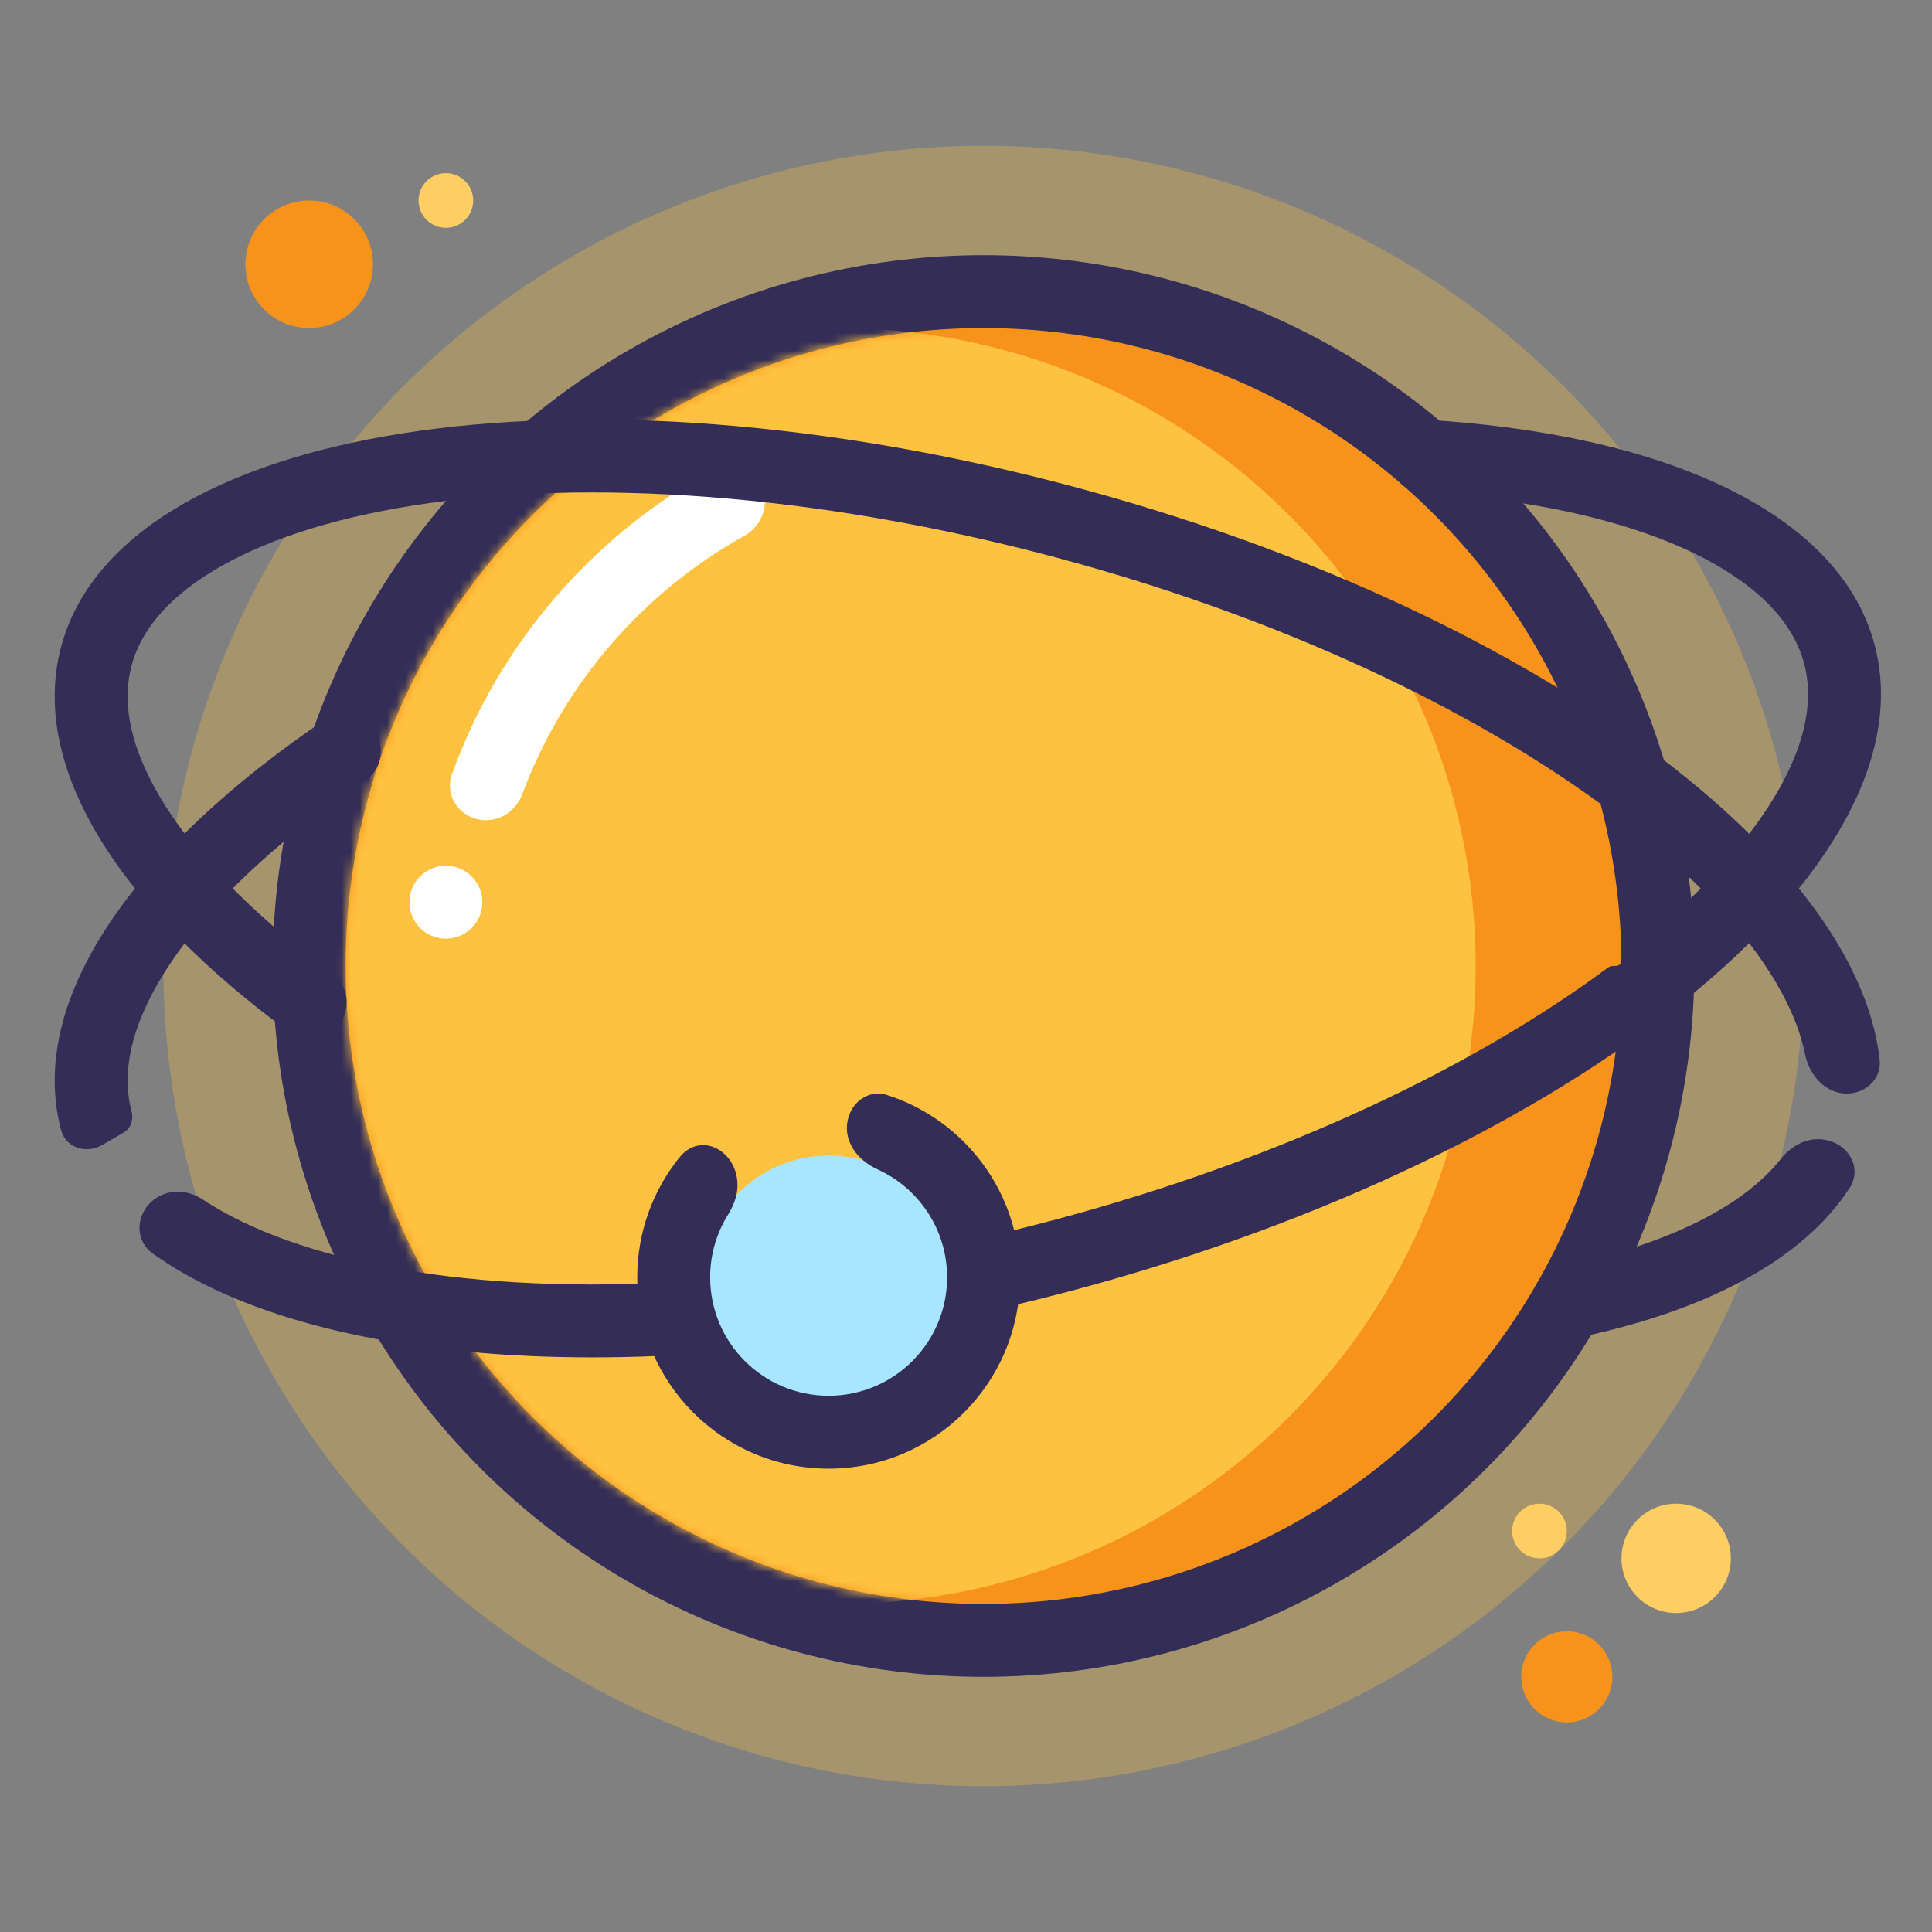 <svg width="212" height="212" viewBox="0 0 212 212" fill="none" xmlns="http://www.w3.org/2000/svg">
<rect x="0" y="0" width="212" height="212" fill="#808080" stroke="none"/>
<circle cx="107.926" cy="106" r="90" fill="#FFC240" fill-opacity="0.3"/>
<circle cx="107.926" cy="106" r="74" fill="#F7931B" stroke="#332D57" stroke-width="8"/>
<mask id="mask0_305_9053" style="mask-type:alpha" maskUnits="userSpaceOnUse" x="37" y="36" width="141" height="140">
<circle cx="107.926" cy="106" r="70" fill="#FFC240"/>
</mask>
<g mask="url(#mask0_305_9053)">
<circle cx="91.926" cy="106" r="70" fill="#FFC240"/>
</g>
<path fill-rule="evenodd" clip-rule="evenodd" d="M83.927 55.047C83.927 52.088 80.912 50.1 78.313 51.516C65.089 58.719 54.778 70.597 49.599 84.93C48.687 87.453 50.643 90 53.326 90C55.116 90 56.683 88.828 57.308 87.151C61.811 75.062 70.52 65.022 81.657 58.81C83.029 58.044 83.927 56.62 83.927 55.047Z" fill="white"/>
<circle cx="48.926" cy="99" r="4" fill="white"/>
<path fill-rule="evenodd" clip-rule="evenodd" d="M177.923 105.376C177.922 105.179 178.012 104.993 178.168 104.872C178.752 104.42 179.326 103.967 179.889 103.513C187.301 97.525 192.493 91.585 195.455 86.158C198.39 80.78 198.922 76.359 197.964 72.782C197.005 69.206 194.335 65.643 189.104 62.454C183.825 59.235 176.358 56.686 166.945 55.207C163.506 54.667 159.858 54.277 156.029 54.045C155.208 53.996 154.423 53.667 153.802 53.128C151.085 50.77 152.593 45.831 156.184 46.041C182.635 47.58 201.809 56.224 205.691 70.712C212.224 95.093 172.977 126.793 118.03 141.516C75.072 153.027 35.237 150.753 16.776 137.562C14.536 135.962 14.962 132.711 17.346 131.335C18.873 130.454 20.773 130.64 22.241 131.615C22.581 131.841 22.933 132.065 23.298 132.287C28.577 135.506 36.044 138.055 45.456 139.534C64.26 142.488 89.307 140.931 115.959 133.789C140.617 127.182 161.694 117.123 176.436 106.184C176.598 106.064 176.792 106 176.993 106H177.302C177.647 106 177.927 105.72 177.923 105.376ZM13.56 124.283C14.357 123.823 14.676 122.847 14.438 121.958C13.48 118.382 14.011 113.961 16.947 108.583C19.909 103.156 25.101 97.215 32.513 91.228C34.864 89.329 37.408 87.45 40.131 85.604C40.809 85.144 41.314 84.472 41.575 83.696C42.723 80.279 38.911 76.777 35.923 78.792C14.623 93.155 2.907 109.833 6.711 124.029C7.227 125.955 9.465 126.648 11.192 125.651L13.56 124.283Z" fill="#332D57"/>
<path fill-rule="evenodd" clip-rule="evenodd" d="M171.246 139C170.128 139.229 169.163 139.933 168.594 140.922C166.935 143.802 169.194 147.572 172.452 146.918C186.872 144.021 197.7 138.411 202.931 130.404C204.561 127.91 202.465 125 199.486 125C197.858 125 196.397 125.924 195.387 127.2C193.927 129.046 191.874 130.84 189.104 132.529C184.656 135.241 178.655 137.478 171.246 139ZM202.642 120C200.333 120 198.534 117.994 198.085 115.73C197.669 113.629 196.823 111.331 195.455 108.825C192.493 103.398 187.301 97.458 179.889 91.471C165.081 79.511 142.612 68.336 115.959 61.194C89.307 54.053 64.26 52.496 45.456 55.45C36.044 56.928 28.577 59.477 23.298 62.696C18.067 65.885 15.396 69.448 14.438 73.025C13.48 76.602 14.011 81.022 16.947 86.4C19.909 91.827 25.101 97.768 32.513 103.755C33.765 104.766 35.072 105.772 36.432 106.77C37.383 107.468 37.963 108.562 38.026 109.74C38.201 112.998 34.583 115.326 31.948 113.402C13.185 99.701 3.15 84.241 6.711 70.954C13.243 46.573 63.083 38.744 118.03 53.467C167.139 66.626 203.708 93.346 206.259 116.282C206.491 118.36 204.733 120 202.642 120Z" fill="#332D57"/>
<circle cx="90.926" cy="140.806" r="14" fill="#A8E5FE"/>
<path fill-rule="evenodd" clip-rule="evenodd" d="M80.926 130.053C80.926 126.279 76.911 124.073 74.547 127.015C71.656 130.613 69.926 135.184 69.926 140.159C69.926 151.757 79.328 161.159 90.926 161.159C102.524 161.159 111.926 151.757 111.926 140.159C111.926 130.803 105.807 122.876 97.353 120.161C95.041 119.418 92.926 121.352 92.926 123.78C92.926 125.812 94.45 127.478 96.3 128.319C100.798 130.364 103.926 134.896 103.926 140.159C103.926 147.339 98.106 153.159 90.926 153.159C83.746 153.159 77.926 147.339 77.926 140.159C77.926 137.646 78.639 135.299 79.874 133.31C80.487 132.323 80.926 131.215 80.926 130.053Z" fill="#332D57"/>
<circle cx="33.926" cy="29" r="7" fill="#F7931B"/>
<circle cx="48.926" cy="22" r="3" fill="#FECD64"/>
<circle cx="171.926" cy="184" r="5" fill="#F7931B"/>
<circle cx="183.926" cy="171" r="6" fill="#FECD64"/>
<circle cx="168.926" cy="168" r="3" fill="#FECD64"/>
</svg>
